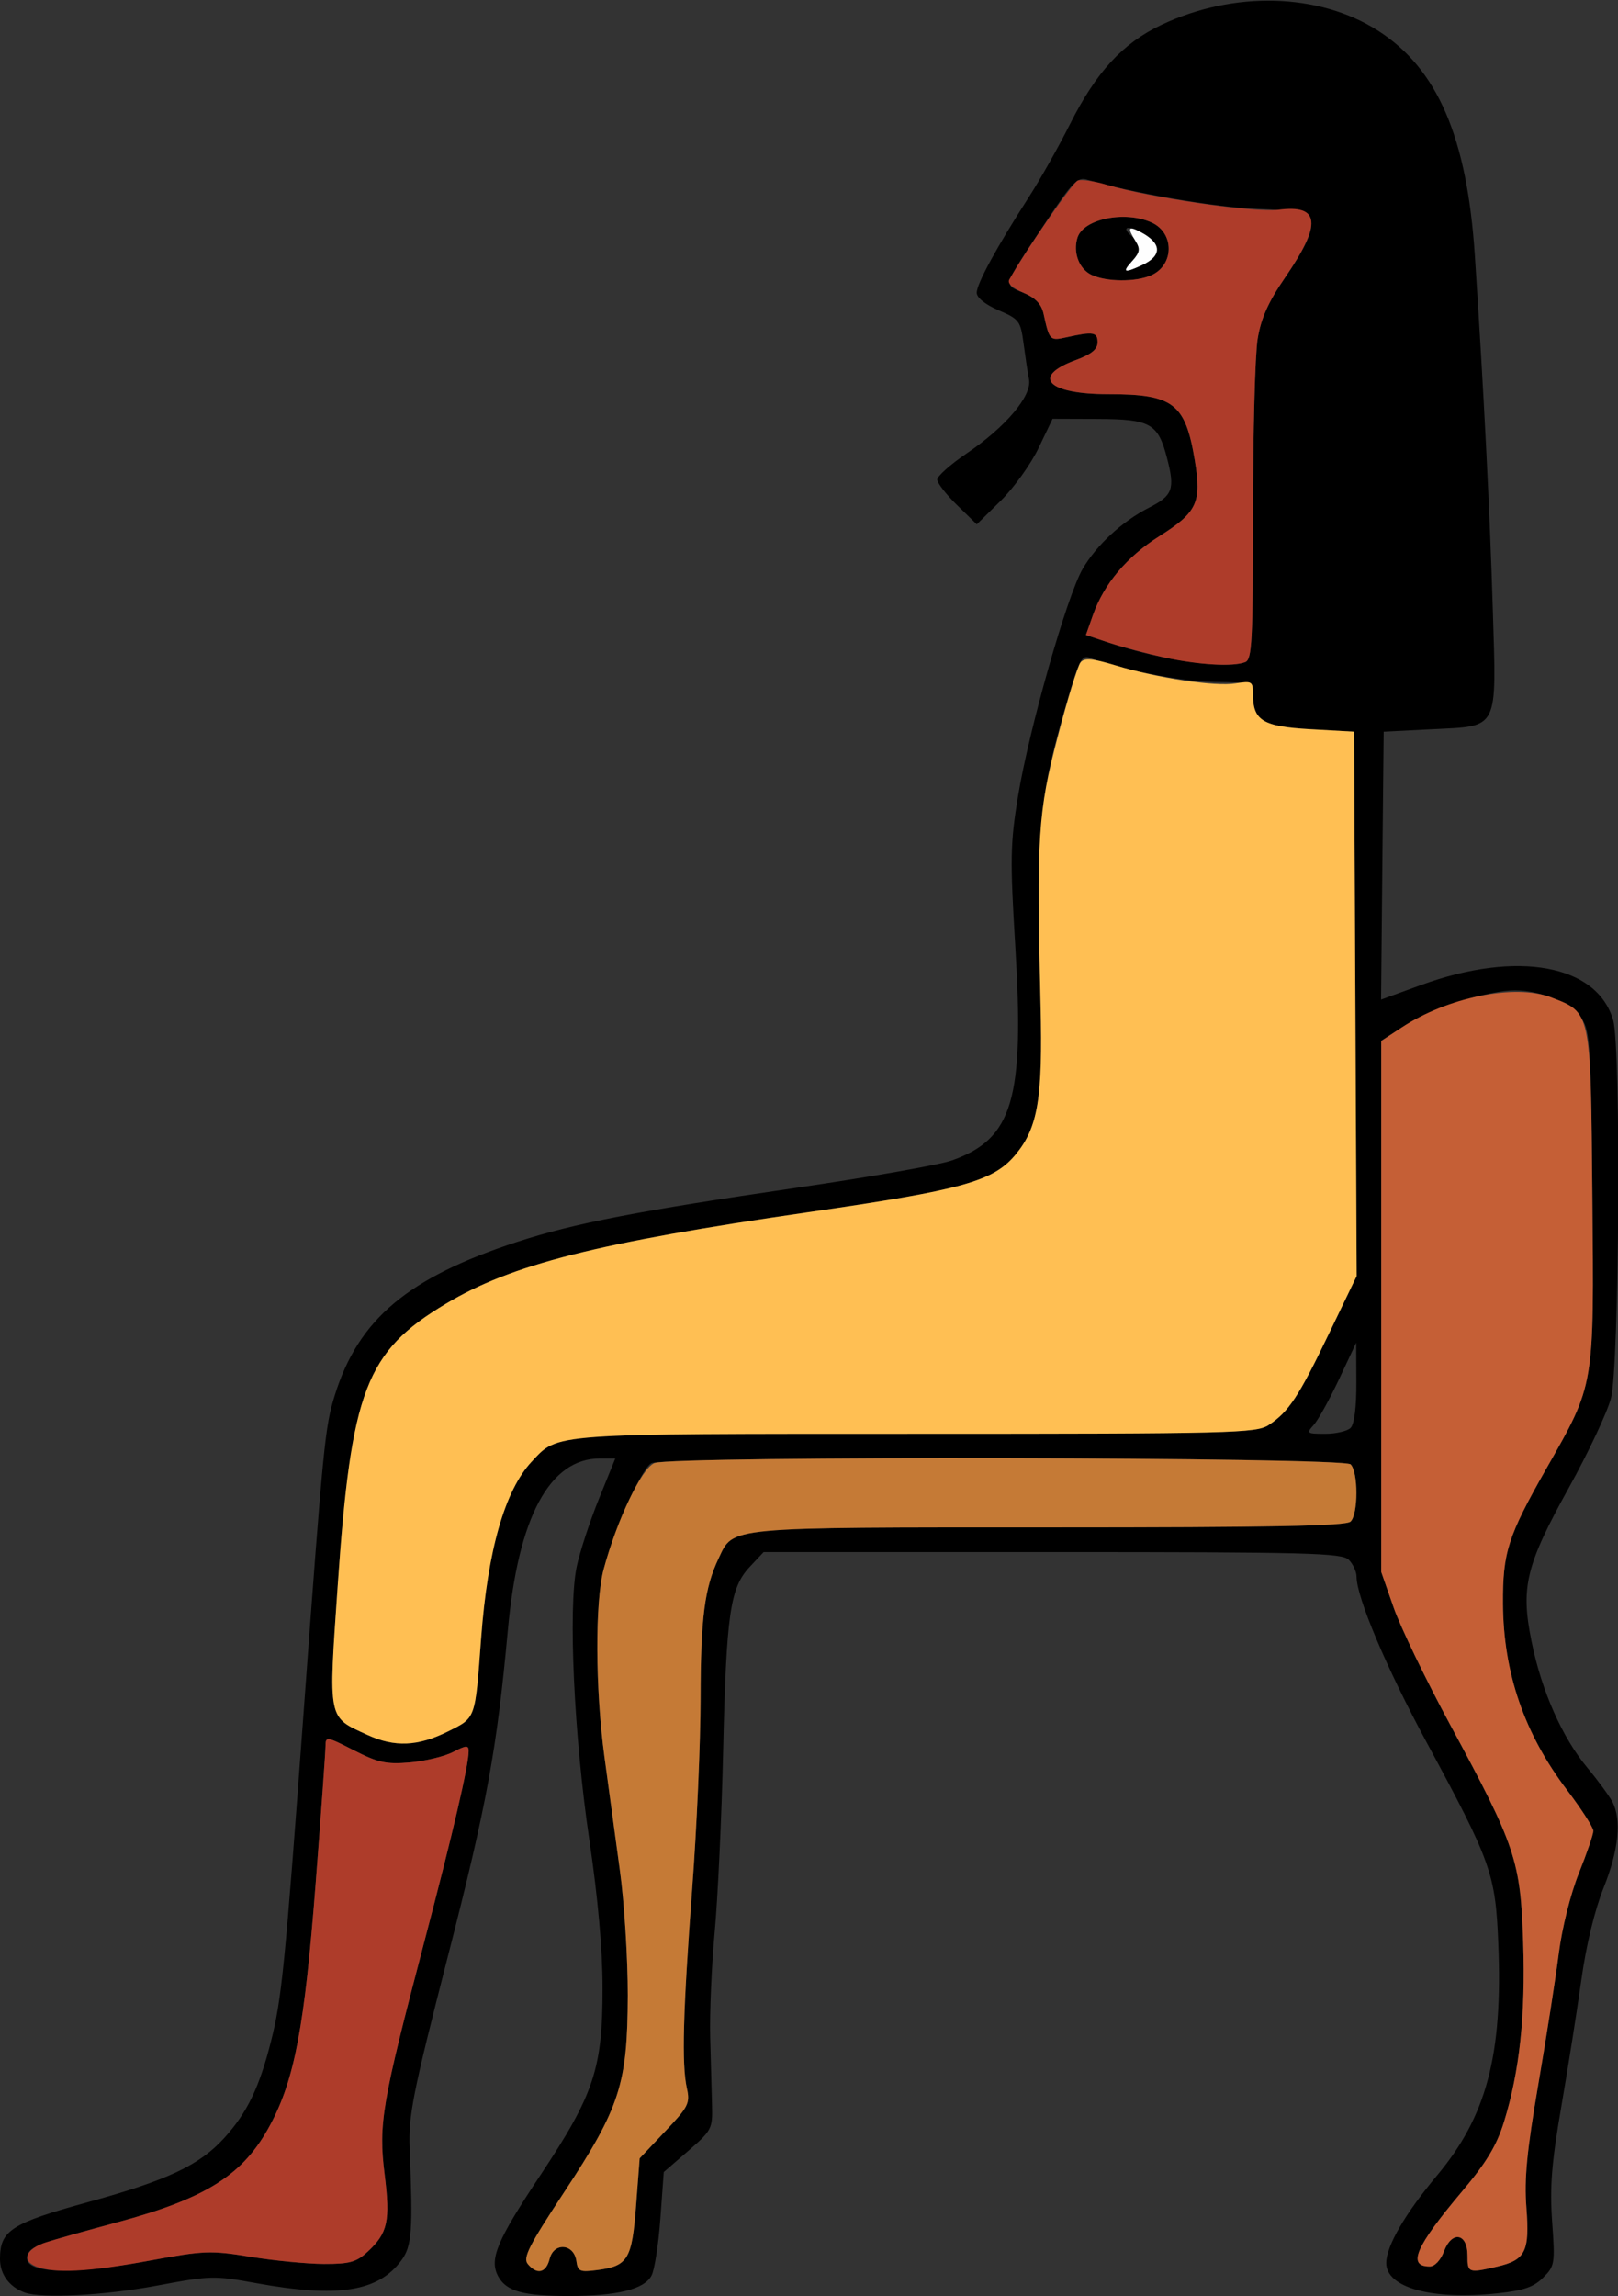 <?xml version="1.0" encoding="UTF-8" standalone="no"?>
<!DOCTYPE svg PUBLIC "-//W3C//DTD SVG 1.1//EN"
"http://www.w3.org/Graphics/SVG/1.1/DTD/svg11.dtd">
<svg width="423px" height="600px"
xmlns="http://www.w3.org/2000/svg" version="1.1">
<rect width="100%" height="100%" fill="#333333" stroke="none"/>
<g transform="translate(0000, 0000) scale(1, 1)">
<path fill="#000000" stroke="none" d="
M 6.45 599.09
C 2.40 597.59 0.00 594.33 0.00 590.29
C 0.00 582.85 2.91 580.98 23.10 575.43
C 43.81 569.74 52.22 565.78 58.69 558.62
C 64.62 552.06 67.77 545.55 70.83 533.51
C 73.65 522.42 74.49 513.94 79.33 448.07
C 84.56 376.85 84.95 372.88 87.54 364.57
C 93.73 344.70 106.67 333.84 135.18 324.54
C 150.15 319.66 166.69 316.45 208.28 310.38
C 227.43 307.58 245.69 304.38 248.86 303.24
C 264.83 297.58 267.86 287.28 265.42 247.09
C 264.05 224.59 264.13 220.40 266.12 208.21
C 268.97 190.75 278.95 155.63 283.05 148.65
C 286.74 142.36 293.38 136.24 300.36 132.68
C 306.61 129.50 307.22 127.84 305.11 119.74
C 302.74 110.61 300.81 109.53 286.85 109.48
L 275.17 109.44
L 271.51 117.09
C 269.49 121.30 265.03 127.51 261.60 130.88
L 255.36 137.02
L 250.19 131.97
C 247.35 129.21 245.03 126.22 245.03 125.32
C 245.03 124.43 248.45 121.38 252.63 118.55
C 262.94 111.57 269.80 103.44 269.02 99.18
C 268.68 97.39 268.04 93.13 267.59 89.72
C 266.81 83.87 266.45 83.38 261.06 81.08
C 257.58 79.58 255.35 77.79 255.35 76.49
C 255.35 74.15 260.57 64.58 268.98 51.50
C 271.95 46.89 276.79 38.30 279.75 32.41
C 286.57 18.84 293.52 11.29 303.57 6.53
C 322.55 -2.47 344.82 -1.88 360.31 8.05
C 375.83 17.99 383.54 35.91 385.57 66.72
C 387.91 102.22 389.48 133.25 390.26 159.01
C 391.24 191.20 392.01 189.67 374.42 190.56
L 361.74 191.20
L 361.39 226.21
L 361.06 261.21
L 371.50 257.41
C 396.65 248.24 417.56 252.06 421.74 266.61
C 423.83 273.88 423.34 357.22 421.16 365.39
C 420.16 369.13 415.25 379.56 410.26 388.57
C 398.88 409.08 397.50 414.72 400.41 428.99
C 403.01 441.86 408.41 454.06 415.04 462.01
C 417.79 465.32 420.70 469.29 421.52 470.83
C 423.99 475.55 423.19 483.45 419.22 493.35
C 416.89 499.20 414.67 508.34 413.42 517.33
C 412.30 525.32 409.95 540.24 408.18 550.48
C 405.63 565.30 405.14 571.43 405.78 580.56
C 406.57 591.55 406.47 592.16 403.42 595.20
C 400.96 597.66 398.30 598.57 391.53 599.29
C 374.37 601.13 362.34 597.82 362.41 591.31
C 362.48 586.83 367.31 578.51 375.72 568.45
C 388.66 552.99 392.89 536.97 391.71 507.97
C 390.98 489.64 389.88 486.58 372.96 455.29
C 362.54 436.03 354.65 417.39 354.65 412.02
C 354.65 410.70 353.73 408.72 352.62 407.60
C 350.83 405.81 342.01 405.58 275.12 405.58
L 199.64 405.58
L 195.97 409.49
C 190.85 414.97 189.89 421.75 189.05 457.73
C 188.66 474.72 187.67 495.86 186.86 504.72
C 186.04 513.58 185.50 526.03 185.67 532.40
C 185.84 538.78 186.06 546.81 186.15 550.25
C 186.31 556.25 186.04 556.76 179.93 562.06
L 173.53 567.59
L 172.64 579.81
C 172.15 586.53 171.11 593.21 170.32 594.67
C 168.41 598.25 161.36 599.99 148.72 599.99
C 136.79 600.00 132.36 598.76 130.24 594.84
C 127.85 590.38 129.87 585.57 141.31 568.36
C 155.30 547.31 157.54 540.57 157.53 519.53
C 157.53 509.45 156.33 496.03 154.09 480.90
C 150.07 453.88 148.50 420.22 150.76 409.44
C 151.58 405.55 154.19 397.58 156.55 391.74
L 160.86 381.12
L 156.83 381.12
C 143.68 381.14 135.46 396.45 132.77 425.97
C 129.90 457.18 127.29 471.45 117.12 511.11
C 107.88 547.17 106.76 552.80 107.10 561.37
C 107.97 582.99 107.68 586.93 104.95 590.65
C 98.93 598.87 88.34 600.53 66.98 596.63
C 56.02 594.63 55.03 594.64 41.01 597.28
C 27.38 599.85 10.86 600.71 6.45 599.09
M 39.11 590.74
C 53.40 588.10 55.05 588.04 65.55 589.75
C 71.70 590.76 80.32 591.59 84.69 591.61
C 91.41 591.63 93.19 591.13 96.12 588.41
C 101.39 583.51 102.07 580.39 100.55 568.17
C 98.91 554.97 99.82 549.68 110.96 507.30
C 118.45 478.82 122.52 461.32 122.52 457.61
C 122.52 456.01 121.91 456.04 118.44 457.83
C 116.20 458.99 111.11 460.21 107.16 460.56
C 101.00 461.09 98.86 460.62 92.53 457.39
C 85.35 453.73 85.12 453.70 85.10 456.31
C 85.09 457.80 83.93 474.06 82.50 492.46
C 79.63 529.47 77.03 543.32 70.67 555.22
C 63.71 568.27 54.04 574.44 30.72 580.71
C 10.21 586.22 8.06 587.00 7.23 589.17
C 5.34 594.08 17.76 594.70 39.11 590.74
M 143.70 590.27
C 144.80 585.88 150.04 586.30 150.68 590.82
C 151.07 593.60 151.58 593.81 156.33 593.18
C 164.17 592.12 165.23 590.33 166.29 576.35
L 167.23 564.01
L 173.87 556.98
C 179.97 550.55 180.45 549.62 179.57 545.69
C 178.19 539.47 178.55 525.82 180.97 493.43
C 182.16 477.66 183.14 455.34 183.15 443.86
C 183.19 422.69 184.19 414.95 187.89 407.19
C 191.82 398.90 189.24 399.14 274.37 399.14
C 332.69 399.14 351.93 398.77 353.10 397.60
C 355.11 395.59 355.11 384.67 353.10 382.66
C 351.12 380.68 173.97 380.41 170.28 382.38
C 167.76 383.73 160.66 399.48 157.81 410.09
C 155.53 418.57 155.62 441.33 158.01 459.01
C 159.06 466.80 160.88 480.13 162.04 488.63
C 163.22 497.12 164.14 511.89 164.12 521.46
C 164.05 544.60 162.08 550.73 147.48 572.87
C 138.25 586.88 136.65 590.02 137.99 591.63
C 140.40 594.53 142.78 593.96 143.70 590.27
M 391.37 592.31
C 398.83 590.59 399.94 588.36 399.05 576.89
C 398.47 569.34 399.17 562.13 402.17 544.64
C 404.30 532.25 406.70 516.89 407.51 510.52
C 408.36 503.83 410.59 494.94 412.77 489.49
C 414.85 484.31 416.55 479.34 416.55 478.45
C 416.55 477.57 413.48 472.79 409.72 467.83
C 398.52 453.08 393.04 437.19 392.93 419.10
C 392.85 405.68 394.20 401.45 404.31 383.69
C 416.95 361.47 416.75 362.70 416.29 312.64
C 415.95 273.76 415.69 269.42 413.57 266.30
C 410.76 262.18 402.87 258.80 396.03 258.80
C 389.01 258.80 374.47 263.47 367.22 268.06
L 361.10 271.94
L 361.10 341.36
L 361.10 410.78
L 364.35 420.09
C 366.14 425.21 372.83 439.07 379.22 450.89
C 396.27 482.46 397.52 486.21 398.21 507.63
C 398.83 526.78 397.28 541.22 393.20 554.47
C 391.26 560.69 388.63 565.06 382.25 572.64
C 370.05 587.10 367.82 592.27 373.79 592.27
C 375.08 592.27 376.64 590.63 377.51 588.31
C 379.58 582.82 383.67 583.57 383.65 589.42
C 383.64 593.95 383.89 594.05 391.37 592.31
M 117.03 452.50
C 124.45 448.80 124.18 449.56 125.78 428.11
C 127.48 405.14 131.99 389.41 139.02 381.93
C 146.04 374.47 143.11 374.68 239.51 374.67
C 322.11 374.67 328.44 374.51 331.67 372.39
C 336.92 368.92 339.47 365.06 347.39 348.59
L 354.68 333.45
L 354.34 262.33
L 354.00 191.20
L 342.62 190.56
C 330.20 189.86 327.57 188.29 327.57 181.62
C 327.55 178.38 327.40 178.33 317.57 178.22
C 309.07 178.13 292.98 175.00 284.70 171.84
C 283.01 171.19 282.08 172.76 279.98 179.83
C 271.42 208.62 270.87 214.31 272.04 262.66
C 272.63 286.96 271.35 294.63 265.56 301.65
C 259.73 308.70 251.83 310.91 211.24 316.78
C 156.11 324.75 133.72 330.40 116.51 340.73
C 95.67 353.21 91.81 363.24 88.29 414.33
C 85.84 449.85 85.59 448.56 96.08 453.37
C 103.18 456.63 109.23 456.37 117.03 452.50
M 353.10 373.13
C 354.06 372.18 354.64 367.62 354.60 361.22
L 354.56 350.86
L 350.05 360.46
C 347.56 365.74 344.59 371.11 343.44 372.37
C 341.47 374.55 341.64 374.68 346.46 374.68
C 349.26 374.68 352.25 373.98 353.10 373.13
M 325.53 173.03
C 327.32 172.35 327.57 167.70 327.58 134.09
C 327.58 113.10 328.12 92.61 328.79 88.57
C 329.67 83.19 331.56 78.93 335.90 72.62
C 342.38 63.15 344.11 58.49 341.95 56.33
C 341.16 55.55 335.14 54.76 328.56 54.58
C 318.53 54.31 295.36 50.33 284.13 46.94
C 281.69 46.21 280.28 47.68 273.48 57.93
C 261.94 75.33 262.26 74.30 267.52 76.49
C 270.71 77.82 272.25 79.43 272.82 81.99
C 274.37 89.02 274.45 89.10 278.88 88.12
C 285.81 86.58 286.94 86.77 286.94 89.45
C 286.94 91.27 285.34 92.58 281.19 94.11
C 269.48 98.42 273.85 103.00 289.69 103.00
C 306.77 103.00 309.89 105.37 312.36 120.30
C 314.19 131.33 312.99 133.87 303.05 140.15
C 294.57 145.51 288.61 152.59 285.73 160.73
L 283.89 165.94
L 290.08 168.00
C 304.02 172.62 320.50 174.97 325.53 173.03"/>
<path fill="#000000" stroke="none" d="
M 285.31 71.81
C 282.08 70.26 280.47 65.94 281.69 62.09
C 283.26 57.18 294.11 54.98 301.10 58.16
C 307.04 60.86 307.01 69.19 301.04 71.91
C 297.02 73.74 289.21 73.69 285.31 71.81
M 298.42 69.35
C 303.93 66.85 303.81 63.61 298.11 60.61
C 294.54 58.73 293.15 59.47 295.95 61.78
C 298.46 63.86 298.42 65.54 295.78 68.46
C 293.30 71.19 293.93 71.39 298.42 69.35"/>
<path fill="#ae3c2a" stroke="none" d="
M 9.38 592.24
C 5.52 590.70 6.84 587.61 12.05 585.94
C 14.29 585.23 22.68 582.88 30.72 580.71
C 54.04 574.44 63.71 568.27 70.67 555.22
C 77.03 543.32 79.63 529.47 82.50 492.46
C 83.93 474.06 85.09 457.80 85.10 456.31
C 85.12 453.70 85.35 453.73 92.53 457.39
C 98.86 460.62 101.00 461.09 107.16 460.56
C 111.11 460.21 116.20 458.99 118.44 457.83
C 121.91 456.04 122.52 456.01 122.52 457.61
C 122.52 461.32 118.45 478.82 110.96 507.30
C 99.82 549.68 98.91 554.97 100.55 568.17
C 102.07 580.39 101.39 583.51 96.12 588.41
C 93.19 591.13 91.41 591.63 84.69 591.61
C 80.32 591.59 71.70 590.76 65.55 589.75
C 55.05 588.04 53.40 588.10 39.11 590.74
C 23.07 593.72 14.16 594.17 9.38 592.24"/>
<path fill="#ae3c2a" stroke="none" d="
M 304.50 171.84
C 299.97 170.85 293.48 169.12 290.08 168.00
L 283.89 165.94
L 285.73 160.73
C 288.61 152.59 294.57 145.51 303.05 140.15
C 312.99 133.87 314.19 131.33 312.36 120.30
C 309.89 105.37 306.77 103.00 289.69 103.00
C 273.85 103.00 269.48 98.42 281.19 94.11
C 285.34 92.58 286.94 91.27 286.94 89.45
C 286.94 86.77 285.81 86.58 278.88 88.12
C 274.45 89.10 274.37 89.02 272.82 81.99
C 272.25 79.43 270.71 77.82 267.50 76.48
C 264.61 75.28 263.30 74.03 263.87 73.03
C 268.44 65.00 280.41 47.70 281.76 47.19
C 282.70 46.83 286.11 47.32 289.33 48.28
C 300.42 51.62 327.98 55.64 334.16 54.82
C 345.16 53.37 345.65 58.40 335.90 72.62
C 331.56 78.93 329.67 83.19 328.79 88.57
C 328.12 92.61 327.58 113.10 327.58 134.09
C 327.57 167.70 327.32 172.35 325.53 173.03
C 322.29 174.27 313.45 173.77 304.50 171.84
M 301.04 71.91
C 307.01 69.19 307.04 60.86 301.10 58.16
C 294.11 54.98 283.26 57.18 281.69 62.09
C 280.47 65.94 282.08 70.26 285.31 71.81
C 289.21 73.69 297.02 73.74 301.04 71.91"/>
<path fill="#fefefe" stroke="none" d="
M 296.04 68.16
C 298.01 65.99 298.16 65.09 296.89 63.04
C 294.64 59.46 294.94 58.93 298.23 60.66
C 303.81 63.61 303.89 66.86 298.42 69.35
C 293.83 71.45 293.30 71.18 296.04 68.16"/>
<path fill="#ffbf53" stroke="none" d="
M 96.08 453.37
C 85.59 448.56 85.84 449.85 88.29 414.33
C 91.81 363.24 95.67 353.21 116.51 340.73
C 133.72 330.40 156.11 324.75 211.24 316.78
C 251.83 310.91 259.73 308.70 265.56 301.65
C 271.35 294.63 272.63 286.97 272.04 262.66
C 270.95 218.60 271.35 212.28 276.50 192.61
C 279.06 182.74 281.77 173.97 282.49 173.10
C 283.53 171.85 285.50 172.02 291.68 173.88
C 302.68 177.21 317.65 179.45 323.03 178.58
C 327.30 177.89 327.57 178.06 327.57 181.38
C 327.57 188.30 330.09 189.85 342.62 190.56
L 354.00 191.20
L 354.34 262.33
L 354.68 333.45
L 347.39 348.59
C 339.47 365.06 336.92 368.92 331.67 372.39
C 328.44 374.51 322.11 374.67 239.51 374.67
C 143.11 374.68 146.04 374.47 139.02 381.93
C 131.99 389.41 127.48 405.14 125.78 428.11
C 124.18 449.56 124.45 448.80 117.03 452.50
C 109.23 456.37 103.18 456.63 96.08 453.37"/>
<path fill="#c55f36" stroke="none" d="
M 383.65 589.42
C 383.67 583.57 379.58 582.82 377.51 588.31
C 376.64 590.63 375.08 592.27 373.79 592.27
C 367.82 592.27 370.05 587.10 382.25 572.64
C 388.63 565.06 391.26 560.69 393.20 554.47
C 397.28 541.22 398.83 526.78 398.21 507.63
C 397.52 486.21 396.27 482.46 379.22 450.89
C 372.83 439.07 366.14 425.21 364.35 420.09
L 361.10 410.78
L 361.10 341.39
L 361.10 272.02
L 366.41 268.51
C 378.39 260.59 396.05 257.02 405.49 260.61
C 416.00 264.63 415.86 263.97 416.29 312.64
C 416.75 362.70 416.95 361.47 404.31 383.69
C 394.20 401.45 392.85 405.68 392.93 419.10
C 393.04 437.19 398.52 453.08 409.72 467.83
C 413.48 472.79 416.55 477.57 416.55 478.45
C 416.55 479.34 414.85 484.31 412.77 489.49
C 410.59 494.94 408.36 503.83 407.51 510.52
C 406.70 516.89 404.30 532.25 402.17 544.64
C 399.17 562.13 398.47 569.34 399.05 576.89
C 399.94 588.36 398.83 590.59 391.37 592.31
C 383.89 594.05 383.64 593.95 383.65 589.42"/>
<path fill="#c57a36" stroke="none" d="
M 137.99 591.63
C 136.65 590.02 138.25 586.88 147.48 572.87
C 162.08 550.73 164.05 544.60 164.12 521.46
C 164.14 511.89 163.22 497.12 162.04 488.63
C 160.88 480.13 159.06 466.80 158.01 459.01
C 155.62 441.33 155.53 418.57 157.81 410.09
C 161.29 397.11 167.78 383.58 171.12 382.31
C 176.14 380.41 351.18 380.74 353.10 382.66
C 355.11 384.67 355.11 395.59 353.10 397.60
C 351.93 398.77 332.69 399.14 274.37 399.14
C 189.24 399.14 191.82 398.90 187.89 407.19
C 184.19 414.95 183.19 422.69 183.15 443.86
C 183.14 455.34 182.16 477.66 180.97 493.43
C 178.55 525.82 178.19 539.47 179.57 545.69
C 180.45 549.62 179.97 550.55 173.87 556.98
L 167.23 564.01
L 166.29 576.35
C 165.23 590.33 164.17 592.12 156.33 593.18
C 151.58 593.81 151.07 593.60 150.68 590.82
C 150.04 586.30 144.80 585.88 143.70 590.27
C 142.78 593.96 140.40 594.53 137.99 591.63"/>
</g>
</svg>

